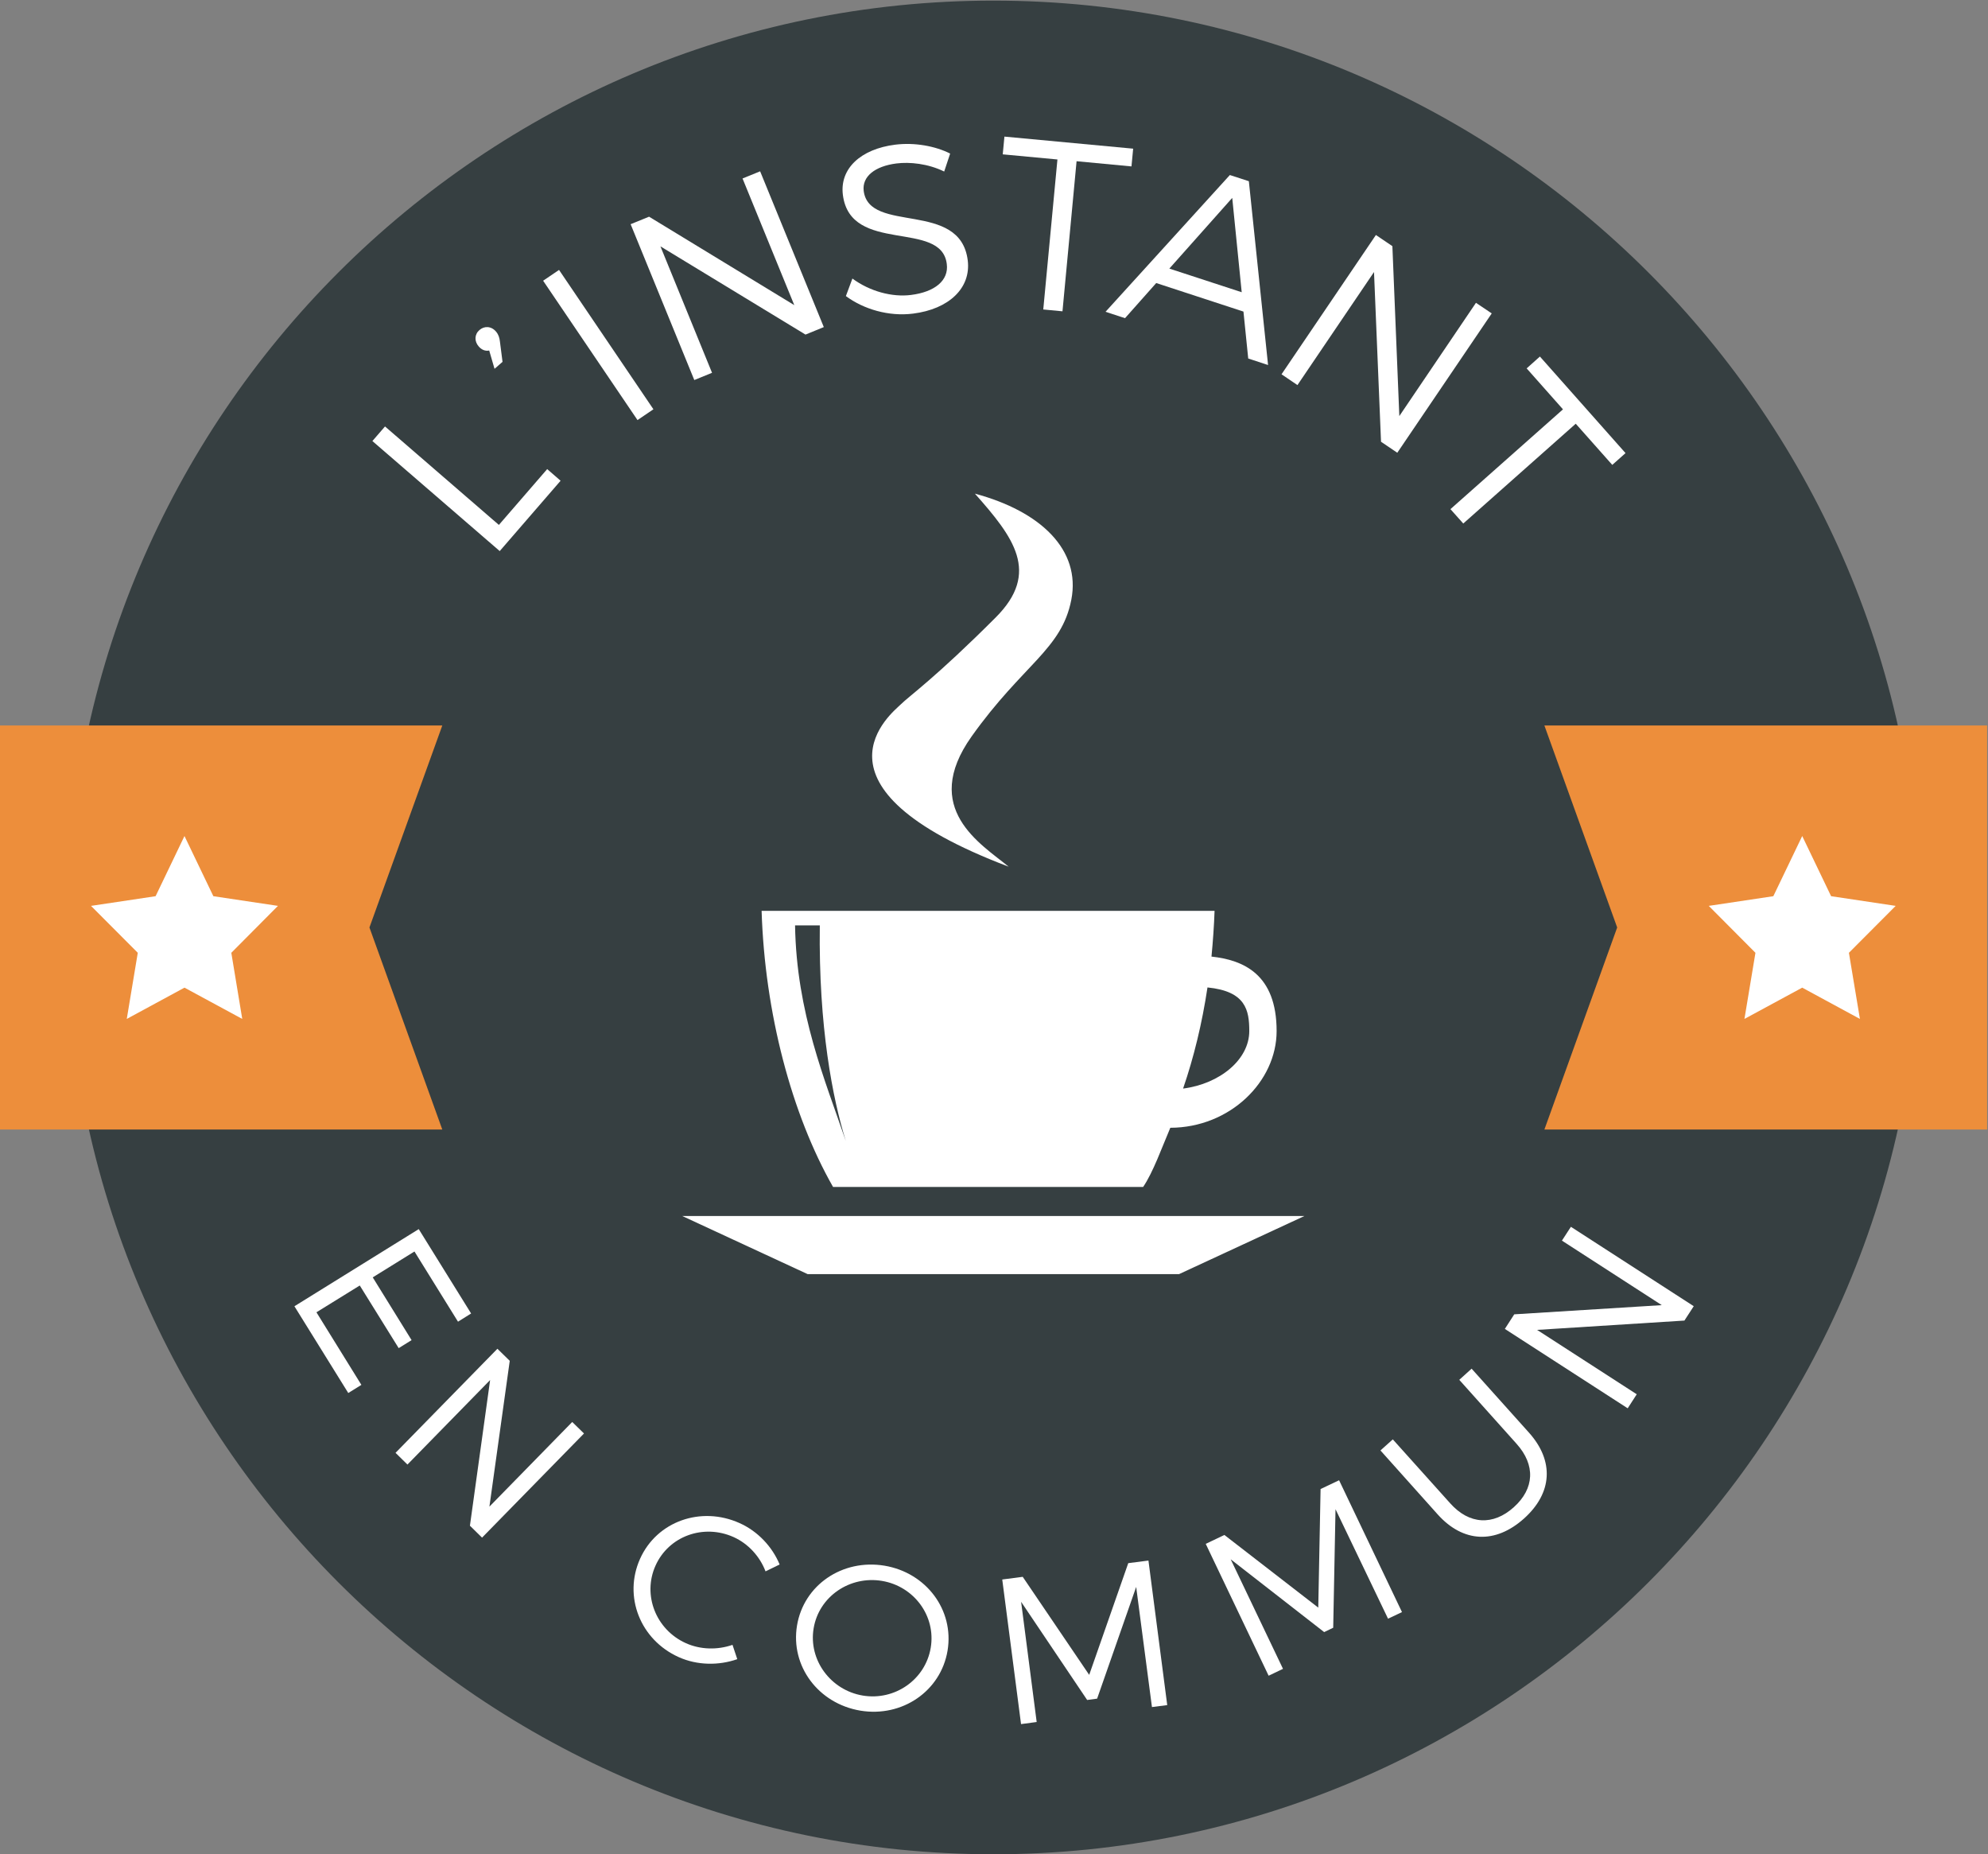 <?xml version="1.0" encoding="UTF-8" standalone="no"?>
<!-- Created with Inkscape (http://www.inkscape.org/) -->

<svg
   xmlns:dc="http://purl.org/dc/elements/1.1/"
   xmlns:cc="http://creativecommons.org/ns#"
   xmlns:rdf="http://www.w3.org/1999/02/22-rdf-syntax-ns#"
   xmlns:svg="http://www.w3.org/2000/svg"
   xmlns="http://www.w3.org/2000/svg"
   xmlns:sodipodi="http://sodipodi.sourceforge.net/DTD/sodipodi-0.dtd"
   xmlns:inkscape="http://www.inkscape.org/namespaces/inkscape"
   version="1.1"
   id="svg834"
   xml:space="preserve"
   width="37.794"
   height="35.241"
   viewBox="0 0 37.794 35.241"
   sodipodi:docname="logo.svg"
   inkscape:version="0.92.2pre0 (973e216, 2017-07-25)"><rect x="0" y="0" width="37.794" height="35.241" fill="#808080" stroke="none"/><defs
     id="defs838"><clipPath
       clipPathUnits="userSpaceOnUse"
       id="clipPath850"><path
         d="M 0,28.346 H 28.346 V 0 H 0 Z"
         id="path848"
         inkscape:connector-curvature="0" /></clipPath><clipPath
       clipPathUnits="userSpaceOnUse"
       id="clipPath958"><path
         d="M 0,28.346 H 28.346 V 0 H 0 Z"
         id="path956"
         inkscape:connector-curvature="0" /></clipPath><clipPath
       clipPathUnits="userSpaceOnUse"
       id="clipPath1066"><path
         d="M 0,28.346 H 28.346 V 0 H 0 Z"
         id="path1064"
         inkscape:connector-curvature="0" /></clipPath><clipPath
       clipPathUnits="userSpaceOnUse"
       id="clipPath1174"><path
         d="M 0,28.346 H 28.346 V 0 H 0 Z"
         id="path1172"
         inkscape:connector-curvature="0" /></clipPath><clipPath
       clipPathUnits="userSpaceOnUse"
       id="clipPath1282"><path
         d="M 0,28.346 H 28.346 V 0 H 0 Z"
         id="path1280"
         inkscape:connector-curvature="0" /></clipPath><clipPath
       clipPathUnits="userSpaceOnUse"
       id="clipPath1390"><path
         d="M 0,28.346 H 28.346 V 0 H 0 Z"
         id="path1388"
         inkscape:connector-curvature="0" /></clipPath><clipPath
       clipPathUnits="userSpaceOnUse"
       id="clipPath1498"><path
         d="M 0,28.346 H 28.346 V 0 H 0 Z"
         id="path1496"
         inkscape:connector-curvature="0" /></clipPath><clipPath
       clipPathUnits="userSpaceOnUse"
       id="clipPath1606"><path
         d="M 0,28.346 H 28.346 V 0 H 0 Z"
         id="path1604"
         inkscape:connector-curvature="0" /></clipPath></defs><sodipodi:namedview
     pagecolor="#ffffff"
     bordercolor="#666666"
     borderopacity="1"
     objecttolerance="10"
     gridtolerance="10"
     guidetolerance="10"
     inkscape:pageopacity="0"
     inkscape:pageshadow="2"
     inkscape:window-width="1920"
     inkscape:window-height="998"
     id="namedview836"
     showgrid="false"
     inkscape:zoom="1.8872541"
     inkscape:cx="-36.109779"
     inkscape:cy="5.9181082"
     inkscape:window-x="0"
     inkscape:window-y="0"
     inkscape:window-maximized="1"
     inkscape:current-layer="g842"
     fit-margin-top="0"
     fit-margin-left="0"
     fit-margin-right="0"
     fit-margin-bottom="0" /><g
     id="g842"
     inkscape:groupmode="layer"
     inkscape:label="logo_tout_les_coloris_dans_le_document_1"
     transform="matrix(1.333,0,0,-1.333,-28.117,48.221)"><g
       id="g1492"
       transform="translate(21.087,8.777)"><g
         id="g1494"
         clip-path="url(#clipPath1498)"><g
           id="g1500"
           transform="translate(14.173,27.389)"><path
             d="m 0,0 c -7.287,0 -13.215,-5.928 -13.215,-13.216 0,-7.286 5.928,-13.215 13.215,-13.215 7.287,0 13.216,5.929 13.216,13.215 C 13.216,-5.928 7.287,0 0,0"
             style="fill:#363f41;fill-opacity:1;fill-rule:nonzero;stroke:none"
             id="path1502"
             inkscape:connector-curvature="0" /></g><g
           id="g1504"
           transform="translate(22.032,17.053)"><path
             d="M 0,0 H 6.314 V -2.223 -5.761 H 0 l 1.038,2.881 z"
             style="fill:#ed8e3b;fill-opacity:1;fill-rule:nonzero;stroke:none"
             id="path1506"
             inkscape:connector-curvature="0" /></g><g
           id="g1508"
           transform="translate(6.314,17.053)"><path
             d="M 0,0 H -6.314 V -2.223 -5.761 H 0 l -1.039,2.881 z"
             style="fill:#ed8e3b;fill-opacity:1;fill-rule:nonzero;stroke:none"
             id="path1510"
             inkscape:connector-curvature="0" /></g><g
           id="g1512"
           transform="translate(25.709,15.477)"><path
             d="M 0,0 -0.412,-0.858 -1.333,-0.996 -0.667,-1.665 -0.824,-2.608 0,-2.162 0.823,-2.608 0.666,-1.665 1.333,-0.996 0.412,-0.858 Z"
             style="fill:#ffffff;fill-opacity:1;fill-rule:nonzero;stroke:none"
             id="path1514"
             inkscape:connector-curvature="0" /></g><g
           id="g1516"
           transform="translate(2.637,15.477)"><path
             d="M 0,0 0.412,-0.858 1.333,-0.996 0.668,-1.665 0.824,-2.608 0,-2.162 l -0.823,-0.446 0.157,0.943 -0.667,0.669 0.921,0.138 z"
             style="fill:#ffffff;fill-opacity:1;fill-rule:nonzero;stroke:none"
             id="path1518"
             inkscape:connector-curvature="0" /></g><g
           id="g1520"
           transform="translate(14.391,15.04)"><path
             d="M 0,0 C -0.39,0.321 -1.261,0.825 -0.528,1.857 0.207,2.889 0.756,3.095 0.894,3.806 1.032,4.517 0.458,5.067 -0.481,5.319 0.068,4.7 0.458,4.196 -0.184,3.554 -1.044,2.693 -1.421,2.431 -1.536,2.316 -1.651,2.201 -3.026,1.146 0,0"
             style="fill:#ffffff;fill-opacity:1;fill-rule:nonzero;stroke:none"
             id="path1522"
             inkscape:connector-curvature="0" /></g><g
           id="g1524"
           transform="translate(11.698,14.203)"><path
             d="M 0,0 C -0.019,-1.451 0.185,-2.477 0.371,-3.075 0.074,-2.206 -0.333,-1.244 -0.353,0 Z m 5.529,-0.885 c 0.546,-0.054 0.596,-0.324 0.596,-0.622 0,-0.405 -0.417,-0.752 -0.944,-0.82 0.153,0.445 0.271,0.929 0.348,1.442 M 4.611,-3.73 c 0.142,0.207 0.272,0.573 0.388,0.844 0.85,0.002 1.516,0.658 1.516,1.379 0,0.812 -0.475,1.013 -0.929,1.062 C 5.607,-0.228 5.623,0 5.63,0.207 h -6.46 c 0.045,-1.451 0.428,-2.901 1.019,-3.937 z"
             style="fill:#ffffff;fill-opacity:1;fill-rule:nonzero;stroke:none"
             id="path1526"
             inkscape:connector-curvature="0" /></g><g
           id="g1528"
           transform="translate(9.736,10.059)"><path
             d="M 0,0 1.789,-0.829 H 7.085 L 8.874,0 Z"
             style="fill:#ffffff;fill-opacity:1;fill-rule:nonzero;stroke:none"
             id="path1530"
             inkscape:connector-curvature="0" /></g><g
           id="g1532"
           transform="translate(5.497,21.317)"><path
             d="M 0,0 1.624,-1.404 2.313,-0.608 2.504,-0.774 1.636,-1.777 -0.18,-0.208 Z"
             style="fill:#ffffff;fill-opacity:1;fill-rule:nonzero;stroke:none"
             id="path1534"
             inkscape:connector-curvature="0" /></g><g
           id="g1536"
           transform="translate(7.08,22.67)"><path
             d="m 0,0 c 0.036,-0.042 0.05,-0.089 0.056,-0.143 l 0.037,-0.289 -0.114,-0.099 -0.076,0.261 c -0.057,-0.013 -0.111,0.013 -0.149,0.057 -0.066,0.075 -0.061,0.174 0.01,0.235 C -0.169,0.081 -0.069,0.081 0,0"
             style="fill:#ffffff;fill-opacity:1;fill-rule:nonzero;stroke:none"
             id="path1538"
             inkscape:connector-curvature="0" /></g><g
           id="g1540"
           transform="translate(7.979,23.549)"><path
             d="M 0,0 1.346,-1.987 1.119,-2.141 -0.227,-0.154 Z"
             style="fill:#ffffff;fill-opacity:1;fill-rule:nonzero;stroke:none"
             id="path1542"
             inkscape:connector-curvature="0" /></g><g
           id="g1544"
           transform="translate(9.263,24.308)"><path
             d="M 0,0 2.071,-1.261 1.333,0.545 1.584,0.647 2.492,-1.574 2.231,-1.681 0.162,-0.423 0.898,-2.226 0.645,-2.329 -0.263,-0.107 Z"
             style="fill:#ffffff;fill-opacity:1;fill-rule:nonzero;stroke:none"
             id="path1546"
             inkscape:connector-curvature="0" /></g><g
           id="g1548"
           transform="translate(12.79,25.067)"><path
             d="m 0,0 c -0.306,-0.039 -0.491,-0.186 -0.466,-0.391 0.078,-0.619 1.378,-0.127 1.484,-0.992 0.048,-0.394 -0.269,-0.694 -0.78,-0.758 -0.347,-0.044 -0.706,0.063 -0.958,0.25 l 0.093,0.25 c 0.248,-0.183 0.566,-0.268 0.835,-0.234 0.344,0.043 0.541,0.209 0.511,0.441 -0.076,0.637 -1.374,0.132 -1.482,0.986 -0.047,0.374 0.254,0.654 0.747,0.716 C 0.26,0.302 0.553,0.249 0.767,0.141 L 0.682,-0.115 C 0.45,-0.002 0.191,0.024 0,0"
             style="fill:#ffffff;fill-opacity:1;fill-rule:nonzero;stroke:none"
             id="path1550"
             inkscape:connector-curvature="0" /></g><g
           id="g1552"
           transform="translate(16.167,25.278)"><path
             d="m 0,0 -0.024,-0.253 -0.783,0.074 -0.201,-2.14 -0.274,0.026 0.202,2.139 -0.78,0.073 0.024,0.253 z"
             style="fill:#ffffff;fill-opacity:1;fill-rule:nonzero;stroke:none"
             id="path1554"
             inkscape:connector-curvature="0" /></g><g
           id="g1556"
           transform="translate(17.715,23.231)"><path
             d="M 0,0 -0.135,1.345 -1.032,0.337 Z m 0.025,-0.276 -1.244,0.407 -0.445,-0.501 -0.278,0.091 1.773,1.95 0.271,-0.088 0.274,-2.621 -0.283,0.093 z"
             style="fill:#ffffff;fill-opacity:1;fill-rule:nonzero;stroke:none"
             id="path1558"
             inkscape:connector-curvature="0" /></g><g
           id="g1560"
           transform="translate(19.864,23.888)"><path
             d="m 0,0 0.099,-2.423 1.093,1.615 0.225,-0.151 -1.347,-1.987 -0.232,0.157 -0.1,2.42 -1.092,-1.612 -0.227,0.154 1.346,1.986 z"
             style="fill:#ffffff;fill-opacity:1;fill-rule:nonzero;stroke:none"
             id="path1562"
             inkscape:connector-curvature="0" /></g><g
           id="g1564"
           transform="translate(23.189,20.937)"><path
             d="m 0,0 -0.189,-0.168 -0.521,0.587 -1.604,-1.423 -0.183,0.205 1.605,1.423 -0.518,0.584 0.189,0.169 z"
             style="fill:#ffffff;fill-opacity:1;fill-rule:nonzero;stroke:none"
             id="path1566"
             inkscape:connector-curvature="0" /></g><g
           id="g1568"
           transform="translate(6.725,8.669)"><path
             d="m 0,0 -0.187,-0.117 -0.621,1.001 -0.595,-0.369 0.554,-0.895 -0.184,-0.114 -0.555,0.893 -0.618,-0.382 0.641,-1.035 -0.187,-0.116 -0.768,1.237 1.773,1.1 z"
             style="fill:#ffffff;fill-opacity:1;fill-rule:nonzero;stroke:none"
             id="path1570"
             inkscape:connector-curvature="0" /></g><g
           id="g1572"
           transform="translate(7.276,7.994)"><path
             d="m 0,0 -0.29,-2.079 1.181,1.207 0.168,-0.164 -1.454,-1.485 -0.173,0.17 0.288,2.077 -1.179,-1.205 -0.17,0.167 1.453,1.484 z"
             style="fill:#ffffff;fill-opacity:1;fill-rule:nonzero;stroke:none"
             id="path1574"
             inkscape:connector-curvature="0" /></g><g
           id="g1576"
           transform="translate(10.468,5.481)"><path
             d="m 0,0 c -0.429,0.192 -0.924,0.014 -1.113,-0.407 -0.188,-0.418 0.004,-0.913 0.433,-1.106 0.209,-0.094 0.452,-0.098 0.665,-0.024 l 0.068,-0.204 c -0.266,-0.093 -0.572,-0.089 -0.835,0.029 -0.549,0.247 -0.793,0.866 -0.551,1.403 0.239,0.533 0.868,0.756 1.419,0.508 0.261,-0.117 0.466,-0.337 0.571,-0.59 L 0.456,-0.489 C 0.375,-0.276 0.209,-0.094 0,0"
             style="fill:#ffffff;fill-opacity:1;fill-rule:nonzero;stroke:none"
             id="path1578"
             inkscape:connector-curvature="0" /></g><g
           id="g1580"
           transform="translate(11.61,4.18)"><path
             d="M 0,0 C -0.076,-0.453 0.244,-0.883 0.701,-0.959 1.158,-1.035 1.594,-0.732 1.67,-0.277 1.746,0.176 1.431,0.6 0.974,0.676 0.517,0.752 0.076,0.455 0,0 M 1.91,-0.318 C 1.814,-0.895 1.263,-1.273 0.666,-1.174 0.065,-1.073 -0.333,-0.537 -0.237,0.04 -0.141,0.617 0.409,0.992 1.01,0.893 1.607,0.793 2.006,0.26 1.91,-0.318"
             style="fill:#ffffff;fill-opacity:1;fill-rule:nonzero;stroke:none"
             id="path1582"
             inkscape:connector-curvature="0" /></g><g
           id="g1584"
           transform="translate(14.592,4.914)"><path
             d="M 0,0 0.948,-1.398 1.505,0.195 1.793,0.232 2.061,-1.829 1.843,-1.857 1.618,-0.144 1.061,-1.737 0.919,-1.756 l -0.942,1.4 0.222,-1.714 -0.223,-0.03 -0.268,2.062 z"
             style="fill:#ffffff;fill-opacity:1;fill-rule:nonzero;stroke:none"
             id="path1586"
             inkscape:connector-curvature="0" /></g><g
           id="g1588"
           transform="translate(17.468,5.511)"><path
             d="M 0,0 1.339,-1.036 1.372,0.655 1.636,0.78 2.533,-1.1 2.334,-1.194 1.585,0.367 1.552,-1.323 1.423,-1.385 0.09,-0.347 0.836,-1.909 0.631,-2.007 l -0.897,1.88 z"
             style="fill:#ffffff;fill-opacity:1;fill-rule:nonzero;stroke:none"
             id="path1590"
             inkscape:connector-curvature="0" /></g><g
           id="g1592"
           transform="translate(21.596,5.907)"><path
             d="M 0,0 C 0.294,0.264 0.312,0.6 0.039,0.904 L -0.778,1.816 -0.602,1.975 0.216,1.063 C 0.579,0.658 0.55,0.201 0.145,-0.162 c -0.408,-0.365 -0.867,-0.346 -1.23,0.058 l -0.817,0.913 0.176,0.158 0.818,-0.911 C -0.635,-0.25 -0.294,-0.265 0,0"
             style="fill:#ffffff;fill-opacity:1;fill-rule:nonzero;stroke:none"
             id="path1594"
             inkscape:connector-curvature="0" /></g><g
           id="g1596"
           transform="translate(21.602,8.657)"><path
             d="M 0,0 2.104,0.131 0.68,1.051 0.808,1.248 2.56,0.116 2.427,-0.089 0.326,-0.222 1.747,-1.14 1.618,-1.34 -0.134,-0.208 Z"
             style="fill:#ffffff;fill-opacity:1;fill-rule:nonzero;stroke:none"
             id="path1598"
             inkscape:connector-curvature="0" /></g></g></g></g></svg>